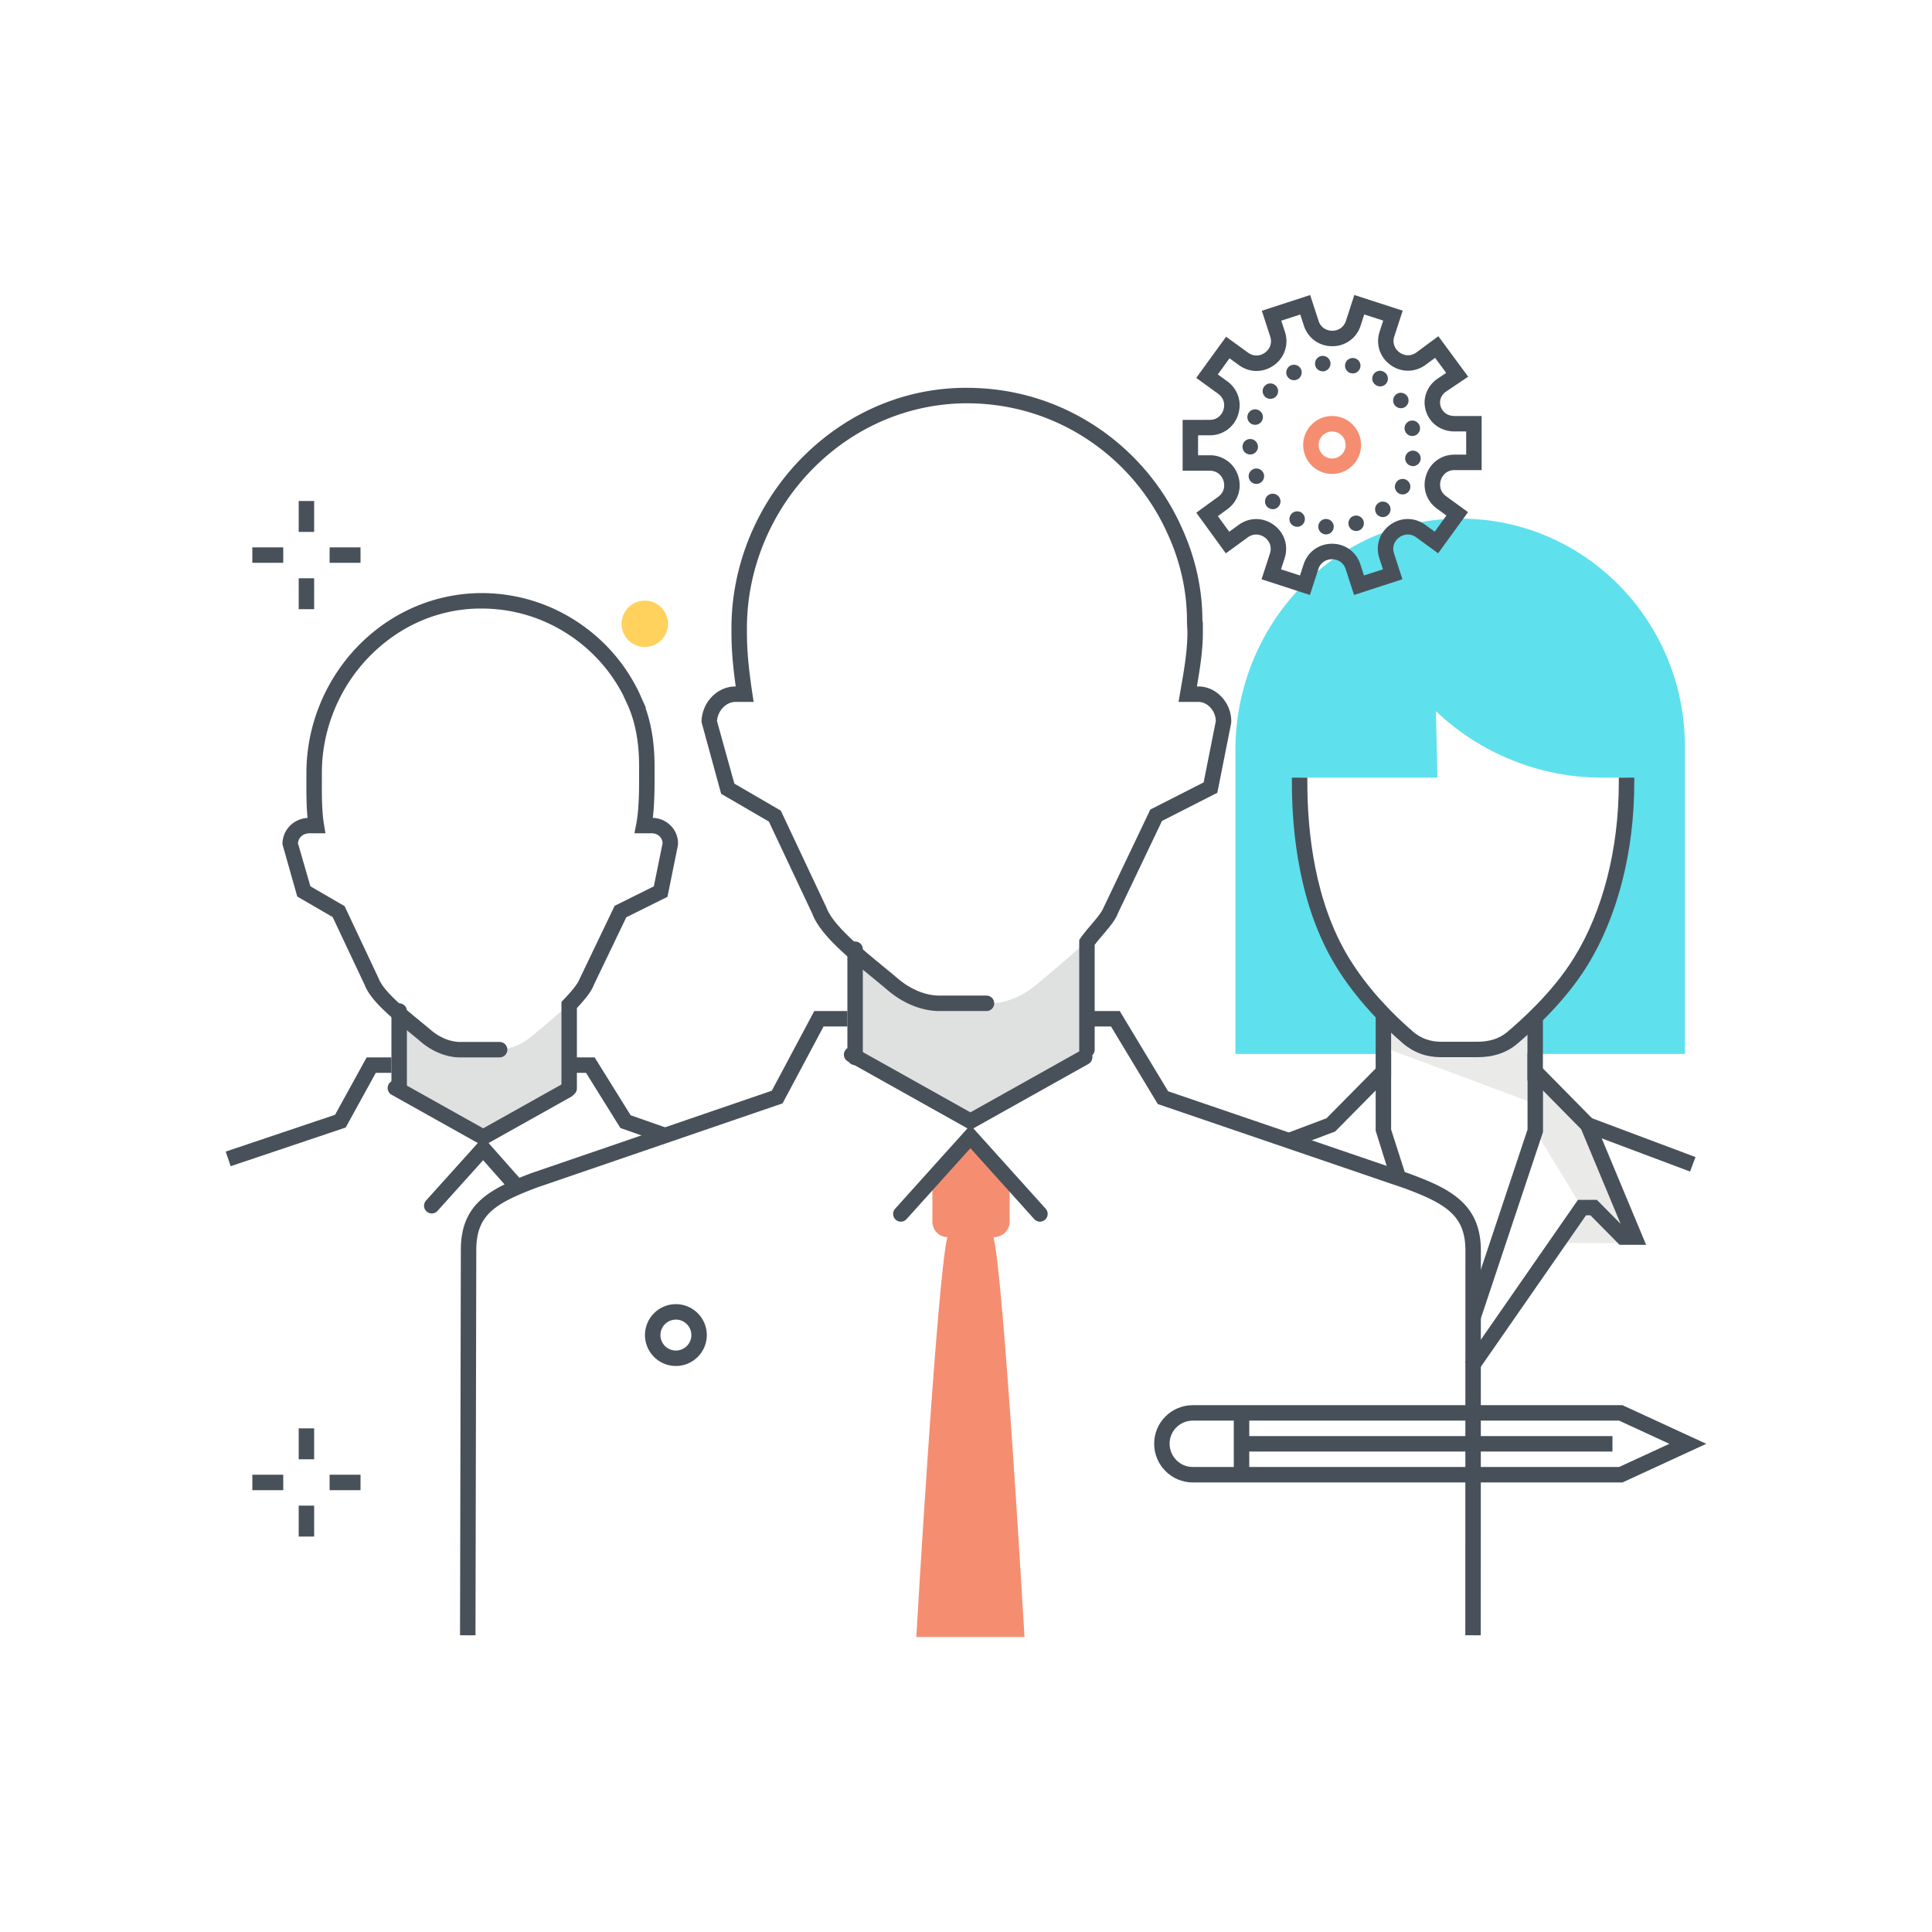 <?xml version="1.0" encoding="utf-8"?><svg xmlns="http://www.w3.org/2000/svg" width="250" height="250" viewBox="0 0 250 250"><g fill="none" fill-rule="evenodd"><path fill="#5FE0ED" d="M188.401 67.111c-15.937.293-28.541 13.838-28.541 29.974v39.296h19.215l-.052-5.126c-1.761-1.82-3.683-4.097-5.3-6.74-3.986-6.515-5.553-14.996-5.553-23.247v-.641h17.828l-.189-8.598c5.824 5.524 13.506 8.598 21.487 8.598h3.177v.641c0 8.284-1.922 16.694-5.952 23.2-2.663 4.298-6.347 7.688-8.64 9.662l3.275 2.251h18.871V96.612c0-16.478-13.278-29.802-29.626-29.501"/><path fill="#EAEAE9" d="M210.926 160.851h-9.82l3.116-4.588h1.605l5.099 4.588"/><path fill="#EAEAE9" d="M199.111 138.962l6.339 6.596 6.056 14.523h-1.51l-3.776-3.82h-1.511l-6.045-9.941.447-7.358"/><path fill="#EAEAE9" d="M199.142 143.015v-11.012l-4.09 2.558a6.934 6.934 0 0 1-3.675 1.056h-4.558a6.937 6.937 0 0 1-4.46-1.627l-3.339-2.8.002 4.333 20.12 7.492"/><path fill="#48515A" d="M191.151 136.802h-4.682c-1.896 0-3.565-.611-4.961-1.818-2.472-2.137-5.977-5.597-8.638-9.947-4.711-7.701-5.7-17.176-5.7-23.769v-.641h2v.641c0 6.336.938 15.422 5.406 22.725 2.527 4.131 5.876 7.434 8.241 9.478 1.021.884 2.25 1.331 3.652 1.331h4.682c1.599 0 2.904-.422 3.878-1.255 1.418-1.214 5.732-4.908 8.641-9.605 3.742-6.04 5.803-14.093 5.803-22.674v-.641h2v.641c0 8.948-2.167 17.375-6.102 23.727-3.074 4.962-7.566 8.807-9.042 10.071-1.345 1.152-3.088 1.736-5.178 1.736"/><path fill="#48515A" d="M178.01 139.344h2v-8.124h-2zM197.651 139.822h2v-8.029h-2zM218.695 151.597l-13.597-5.103.703-1.872 13.597 5.103-.703 1.872"/><path fill="#48515A" d="M179.949 152.517l-1.938-6.197v-5.21l-5.242 5.306-5.874 2.215-.705-1.871 5.464-2.061 8.357-8.459v9.923l1.843 5.742-1.905.612M191.213 177.45l-1.642-1.141 14.615-21.048h2.452l3.07 3.107-5.107-12.246-4.937-5.008v5.368l-8.074 24.214-1.896-.633 7.97-23.905v-9.922l8.634 8.758 6.709 16.087h-3.43l-3.775-3.82h-.569l-14.02 20.189"/><path fill="#DFE0E0" d="M51.651 137.546v3.229l10.936 6.283 11.026-6.098.038-5.911v-4.983c0-.419.795-.866 1.185-1.319-.133.116-.292.233-.401.35-1.555 1.671-3.927 3.551-5.523 4.913-1.263 1.078-2.875 1.819-4.535 1.819h-4.799c-1.66 0-3.256-.741-4.518-1.819-1.524-1.301-3.741-3.02-5.291-4.622-.047-.048-.101-.127-.152-.176.466.496 1.246.982 1.812 1.481-.012.006.222-.004.222.011v6.842"/><path fill="#48515A" d="M51.651 141.829a1 1 0 0 1-1-1v-10a1 1 0 1 1 2 0v10a1 1 0 0 1-1 1"/><path fill="#48515A" d="M73.651 141.829a1 1 0 0 1-1-1v-11.175l.271-.288c.902-.961 1.807-1.963 2.095-2.73l4.52-9.426 5.068-2.515 1.132-5.58a1.255 1.255 0 0 0-.359-.863 1.435 1.435 0 0 0-1.045-.423h-2.236l.23-1.19c.372-1.926.372-4.454.372-6.3v-.998c.021-3.277-.491-5.994-1.567-8.311l-.525-1.132a20.608 20.608 0 0 0-5.535-6.704c-3.651-2.878-8.021-4.417-12.638-4.448-5.394-.057-10.49 2.087-14.409 5.979-4.051 4.024-6.374 9.586-6.374 15.26l-.002 1.05c-.005 1.756-.012 3.942.271 5.629l.194 1.165h-2.078c-.804 0-1.42.545-1.482 1.288l1.61 5.567 4.426 2.571 4.424 9.388c.596 1.589 3.302 3.809 5.278 5.43.507.416.989.811 1.417 1.177 1.192 1.018 2.567 1.579 3.869 1.579h5.073a1 1 0 0 1 0 2h-5.073c-1.778 0-3.614-.731-5.168-2.058-.419-.358-.891-.745-1.387-1.152-2.39-1.961-5.098-4.183-5.85-6.2l-4.127-8.748-4.58-2.661-1.917-6.769c0-1.835 1.408-3.288 3.248-3.404-.157-1.591-.152-3.343-.148-4.808l.002-1.044c0-6.204 2.538-12.283 6.965-16.679 4.3-4.27 9.95-6.586 15.832-6.56 5.066.035 9.859 1.721 13.862 4.878 2.648 2.088 4.765 4.707 6.291 7.784.093.188.176.377.26.567l.73 1.634h-.063c.806 2.254 1.19 4.801 1.171 7.739v.991c0 1.579 0 3.637-.225 5.492a3.41 3.41 0 0 1 2.339 1.027c.62.638.948 1.487.923 2.389l-.02.17-1.346 6.634-5.327 2.644-4.189 8.726c-.351.945-1.226 1.971-2.203 3.024v10.384a1 1 0 0 1-1 1M29.844 150.908l-.637-1.895 14.15-4.76 4.085-7.424h3.209v2h-2.026l-3.892 7.072-14.889 5.007"/><path fill="#48515A" d="M62.524 148.297l-11.85-6.636a1 1 0 1 1 .978-1.745l10.872 6.089 10.441-5.848a1.002 1.002 0 0 1 .978 1.746l-11.419 6.394M85.798 147.904l-5.52-1.938-4.442-7.137h-2.185v-2h3.296l4.657 7.482 4.857 1.706-.663 1.887"/><path fill="#48515A" d="M55.871 157.021a1 1 0 0 1-.743-1.669l7.402-8.225 4.829 5.456a1.001 1.001 0 0 1-1.498 1.325l-3.343-3.777-5.904 6.559a.996.996 0 0 1-.743.331"/><path fill="#F58E70" d="M132.569 211.829s-2.667-46.374-4-51.707v-.021l.041-.01c1.104 0 2.041-.905 2.041-2.01v-5l-5.084-6.004-4.916 6.004v5c0 1.105.854 2 1.959 1.999h-.021l-.01.042c-1.333 5.333-4.01 51.707-4.01 51.707h14"/><path fill="#DFE0E0" d="M110.651 132.086v4.37l14.899 8.5 14.983-8.25.118-7.998v-6.741c0-.566 1.062-1.172 1.589-1.784-.18.157-.402.315-.549.474-2.103 2.261-5.317 4.835-7.476 6.679-1.708 1.459-3.893 2.493-6.139 2.493h-6.492c-2.246 0-4.405-1.034-6.113-2.493-2.061-1.76-5.061-4.103-7.158-6.269-.063-.066-.137-.181-.205-.246.63.67 1.581 1.323 2.348 1.999-.017.008.195-.009.195.011v9.255"/><path fill="#48515A" d="M110.651 137.829a1 1 0 0 1-1-1v-14a1 1 0 1 1 2 0v14a1 1 0 0 1-1 1"/><path fill="#48515A" d="M140.651 136.829a1 1 0 0 1-1-1v-14.196l.178-.257c.408-.588.898-1.163 1.371-1.72.678-.797 1.379-1.621 1.616-2.248l6.033-12.654 6.901-3.511 1.576-7.936a2.651 2.651 0 0 0-.751-1.799c-.424-.438-.958-.679-1.501-.679H152.5l.254-1.46c.501-2.88.897-5.155.897-7.62l-.061-1.355c.025-3.82-.851-7.758-2.536-11.386a27.527 27.527 0 0 0-.472-1.002 28.707 28.707 0 0 0-7.9-9.728c-5.001-3.943-11.017-6.05-17.395-6.093-7.394-.029-14.483 2.888-19.905 8.272-5.549 5.511-8.731 13.097-8.731 20.814v.478c0 2.348.202 4.646.697 7.93l.174 1.15h-2.376c-1.2 0-2.297 1.172-2.363 2.491l2.242 8.078 6.009 3.495 5.939 12.611c.832 2.221 4.554 5.28 7.272 7.513.671.551 1.308 1.074 1.875 1.559 1.702 1.453 3.642 2.253 5.464 2.253h6.067a1 1 0 0 1 0 2h-6.067c-2.298 0-4.699-.97-6.762-2.733-.559-.476-1.187-.992-1.847-1.534-3.214-2.64-6.856-5.633-7.843-8.283l-5.642-11.97-6.175-3.592-2.534-9.272c0-2.502 1.998-4.616 4.365-4.616h.058c-.391-2.8-.553-4.912-.553-7.08v-.478c0-8.245 3.398-16.349 9.322-22.233 5.802-5.763 13.341-8.932 21.328-8.853 6.826.046 13.266 2.301 18.619 6.523a30.733 30.733 0 0 1 8.454 10.41c.174.35.34.704.5 1.06 1.782 3.84 2.723 8.022 2.717 12.093l.06.356v1.122c0 2.363-.345 4.589-.774 7.08h.197c1.088 0 2.131.456 2.936 1.285a4.62 4.62 0 0 1 1.315 3.327l-.019.166-1.784 8.978-7.161 3.644-5.707 11.962c-.326.875-1.105 1.791-1.931 2.761-.37.436-.752.884-1.072 1.316v13.561a1 1 0 0 1-1 1m-79.124 74.777l-2-.004.106-49.884c0-5.975 3.772-7.875 9.101-9.908l31.138-10.673 5.493-10.308h4.286v2h-3.085l-5.3 9.945-31.851 10.917c-5.28 2.014-7.782 3.467-7.782 8.029l-.106 49.886"/><path fill="#48515A" d="M125.57 146.227l-15.86-8.881a1 1 0 1 1 .978-1.745l14.882 8.334 14.298-8.008a1 1 0 0 1 .977 1.746l-15.275 8.554m66.04 65.377l-2-.001.014-49.762c0-4.454-2.344-6.035-7.954-8.099l-31.852-10.876-6.052-10.037h-3.115v-2h4.244l6.259 10.38 31.185 10.649c5.271 1.938 9.285 3.899 9.285 9.983l-.014 49.763"/><path fill="#48515A" d="M116.569 158.081a1 1 0 0 1-.743-1.669l9.744-10.826 9.742 10.826a1 1 0 0 1-1.487 1.338l-8.255-9.175-8.258 9.175a.996.996 0 0 1-.743.331"/><path fill="#475059" d="M154.347 183.829c-1.654 0-3 1.331-3 2.968 0 1.679 1.346 3.032 3 3.032h55.165l6.506-3-6.507-3h-55.164zm55.604 8h-55.604c-2.757 0-5-2.25-5-5.016 0-2.756 2.243-4.984 5-4.984h55.603l10.843 5-10.842 5z"/><path fill="#475059" d="M159.651 190.829h2v-8h-2z"/><path fill="#475059" d="M160.651 187.829h48v-2h-48z"/><path fill="#48515A" d="M165.764 73.673l2.454.796.467-1.437c.526-1.621 1.969-2.669 3.674-2.669a3.804 3.804 0 0 1 3.673 2.668l.467 1.436 2.454-.798-.467-1.437a3.804 3.804 0 0 1 1.402-4.319c1.379-1.001 3.162-1.003 4.541-.001l1.222.887 1.516-2.089-1.222-.89c-1.38-1.001-1.931-2.698-1.404-4.321.527-1.622 1.968-2.67 3.672-2.67h1.511l-.002-3h-1.51c-1.726 0-3.174-1.021-3.687-2.602-.502-1.544.052-3.182 1.415-4.172l1.194-.807-1.435-1.944-1.225.907c-1.39 1.01-3.174 1.011-4.554.009-1.375-.998-1.924-2.689-1.398-4.307l.465-1.429-2.454-.794-.466 1.438a3.805 3.805 0 0 1-3.672 2.671h-.003c-1.704 0-3.146-1.046-3.673-2.667l-.467-1.435-2.454.798.468 1.436a3.807 3.807 0 0 1-1.401 4.319c-1.38 1.002-3.163 1.004-4.542.002l-1.222-.887-1.516 2.088 1.223.887c1.379 1.002 1.931 2.697 1.404 4.319a3.805 3.805 0 0 1-3.673 2.67l-1.51.001.002 2.58h1.512a3.805 3.805 0 0 1 3.672 2.667c.527 1.621-.022 3.317-1.401 4.319l-1.222.888 1.472 2.024 1.221-.888c1.377-1.003 3.16-1.004 4.54-.002s1.932 2.696 1.406 4.318l-.467 1.437zm3.739 3.316l-6.259-2.031 1.084-3.339c.308-.949-.148-1.698-.677-2.083-.531-.384-1.384-.584-2.19.001l-2.839 2.065-3.823-5.259 2.839-2.064c.807-.587.878-1.461.676-2.083-.202-.622-.775-1.286-1.771-1.286h-.001l-3.511.001-.002-6.58 3.51-.002c.997 0 1.569-.665 1.771-1.287.202-.623.13-1.497-.678-2.083l-2.84-2.062 3.865-5.325 2.841 2.062c.807.586 1.661.383 2.19-.002.529-.384.984-1.133.676-2.082l-1.085-3.338 6.256-2.036 1.086 3.337c.309.949 1.118 1.286 1.771 1.286h.002c.654 0 1.463-.339 1.77-1.288l1.084-3.34 6.26 2.026-1.084 3.333c-.307.945.146 1.69.671 2.072.53.385 1.387.586 2.196-.004l2.828-2.093 3.863 5.235-2.895 1.953c-.639.465-.897 1.189-.661 1.916.192.59.762 1.22 1.786 1.22h3.51l.002 7h-3.511c-.997 0-1.568.665-1.77 1.288-.203.623-.131 1.498.677 2.085l2.84 2.067-3.866 5.324-2.841-2.063c-.806-.586-1.659-.383-2.189.001s-.985 1.134-.676 2.083l1.085 3.338-6.257 2.036-1.086-3.339c-.308-.949-1.117-1.287-1.771-1.287-.655.001-1.463.339-1.772 1.288l-1.084 3.339z"/><path fill="#F58E70" d="M172.379 55.836c-.542 0-1.075.251-1.417.721a1.75 1.75 0 0 0 .39 2.439c.78.566 1.874.389 2.439-.39a1.749 1.749 0 0 0-.39-2.439 1.742 1.742 0 0 0-1.022-.331zm-.009 5.49a3.732 3.732 0 0 1-2.192-.71 3.752 3.752 0 0 1-.835-5.232 3.718 3.718 0 0 1 2.442-1.501 3.715 3.715 0 0 1 2.789.665 3.75 3.75 0 0 1 .836 5.231 3.743 3.743 0 0 1-3.04 1.547z"/><path fill="#48515A" d="M170.172 47.17a.994.994 0 0 1 .88-1.111h-.011a1.01 1.01 0 0 1 1.12.881c.061.55-.339 1.04-.88 1.109h-.12c-.5 0-.939-.37-.989-.879zm4.619 1.119a.998.998 0 0 1-.71-1.219.992.992 0 0 1 1.221-.71c.529.13.85.679.71 1.209a.995.995 0 0 1-.971.75c-.08 0-.159-.01-.25-.03zm-8.239.37c-.25-.48-.061-1.09.42-1.35.489-.25 1.1-.06 1.359.421a1.02 1.02 0 0 1-.429 1.36v-.011a.93.93 0 0 1-.46.12c-.361 0-.71-.2-.89-.54zm11.46 1.15c-.011-.01-.021-.01-.021-.01s0-.01-.009-.01a.982.982 0 0 1-.22-1.389.992.992 0 0 1 1.39-.23c.009.009.02.009.03.02.45.319.54.949.22 1.4a.987.987 0 0 1-.81.409c-.2 0-.41-.059-.58-.19zm-14.28 1.56a.997.997 0 0 1-.1-1.409.996.996 0 0 1 1.409-.1c.42.359.46.989.101 1.409a1.008 1.008 0 0 1-1.41.1zm16.7.991c-.3-.46-.16-1.081.3-1.38a1.001 1.001 0 0 1 1.09 1.679 1.002 1.002 0 0 1-1.39-.299zm-18.37 2.549a.999.999 0 0 1-.59-1.279c.18-.52.76-.79 1.279-.601a.998.998 0 0 1-.34 1.94c-.12 0-.229-.02-.349-.06zm19.71.721a1.001 1.001 0 1 1 1.179.77c-.069.02-.129.02-.2.02-.46 0-.88-.321-.979-.79zm-20.991 2.199a.99.99 0 0 1 .97-1.02 1.011 1.011 0 0 1 1.03.98c.01.551-.429 1.01-.979 1.02h-.021a.992.992 0 0 1-1-.98zm21.891 2.47a.992.992 0 0 1-.83-1.14c.09-.549.609-.919 1.149-.83.55.091.92.611.831 1.151-.09.489-.51.839-.991.839a.865.865 0 0 1-.159-.02zm-21.02 1.7a.993.993 0 0 1 .54-1.3 1.005 1.005 0 0 1 1.309.54c.21.51-.04 1.101-.55 1.31-.12.05-.25.07-.37.07a.995.995 0 0 1-.929-.62zm19.339 1.841a.993.993 0 0 1-.349-1.371.997.997 0 0 1 1.37-.359c.47.29.63.899.35 1.379-.19.31-.52.491-.871.491-.169 0-.339-.051-.5-.14zm-17.019 1.739c-.38-.4-.37-1.03.029-1.42a1.01 1.01 0 0 1 1.421.04.998.998 0 0 1-.04 1.411.97.97 0 0 1-.69.279c-.26 0-.52-.11-.72-.31zm14.18.95c-.34-.44-.27-1.069.17-1.41a.992.992 0 0 1 1.4.17.994.994 0 0 1-.17 1.401.96.96 0 0 1-.61.219c-.3 0-.59-.13-.79-.38zm-10.73 1.541a.992.992 0 0 1-.471-1.331c.231-.5.83-.71 1.33-.48.5.24.71.84.47 1.34a.995.995 0 0 1-1.329.471zm7.109-.061a.998.998 0 0 1 .661-1.25.998.998 0 0 1 1.25.661c.16.529-.14 1.089-.661 1.25-.099.029-.2.04-.299.04a.994.994 0 0 1-.951-.701zm-2.979 1.141a.999.999 0 1 1 .069 0h-.069zM87.46 170.758c-1.103 0-2 .896-2 2 0 1.103.897 2 2 2s2-.897 2-2c0-1.104-.897-2-2-2zm0 6c-2.206 0-4-1.795-4-4 0-2.206 1.794-4 4-4 2.205 0 4 1.794 4 4 0 2.205-1.795 4-4 4z"/><path fill="#FFD15D" d="M86.436 80.722a3 3 0 1 1-6 0 3 3 0 0 1 6 0"/><path fill="#48515A" d="M38.651 68.829h2v-4h-2zM38.651 78.829h2v-4h-2zM42.651 72.829h4v-2h-4zM32.651 72.829h4v-2h-4zM38.651 188.829h2v-4h-2zM38.651 198.829h2v-4h-2zM42.651 192.829h4v-2h-4zM32.651 192.829h4v-2h-4z"/></g></svg>